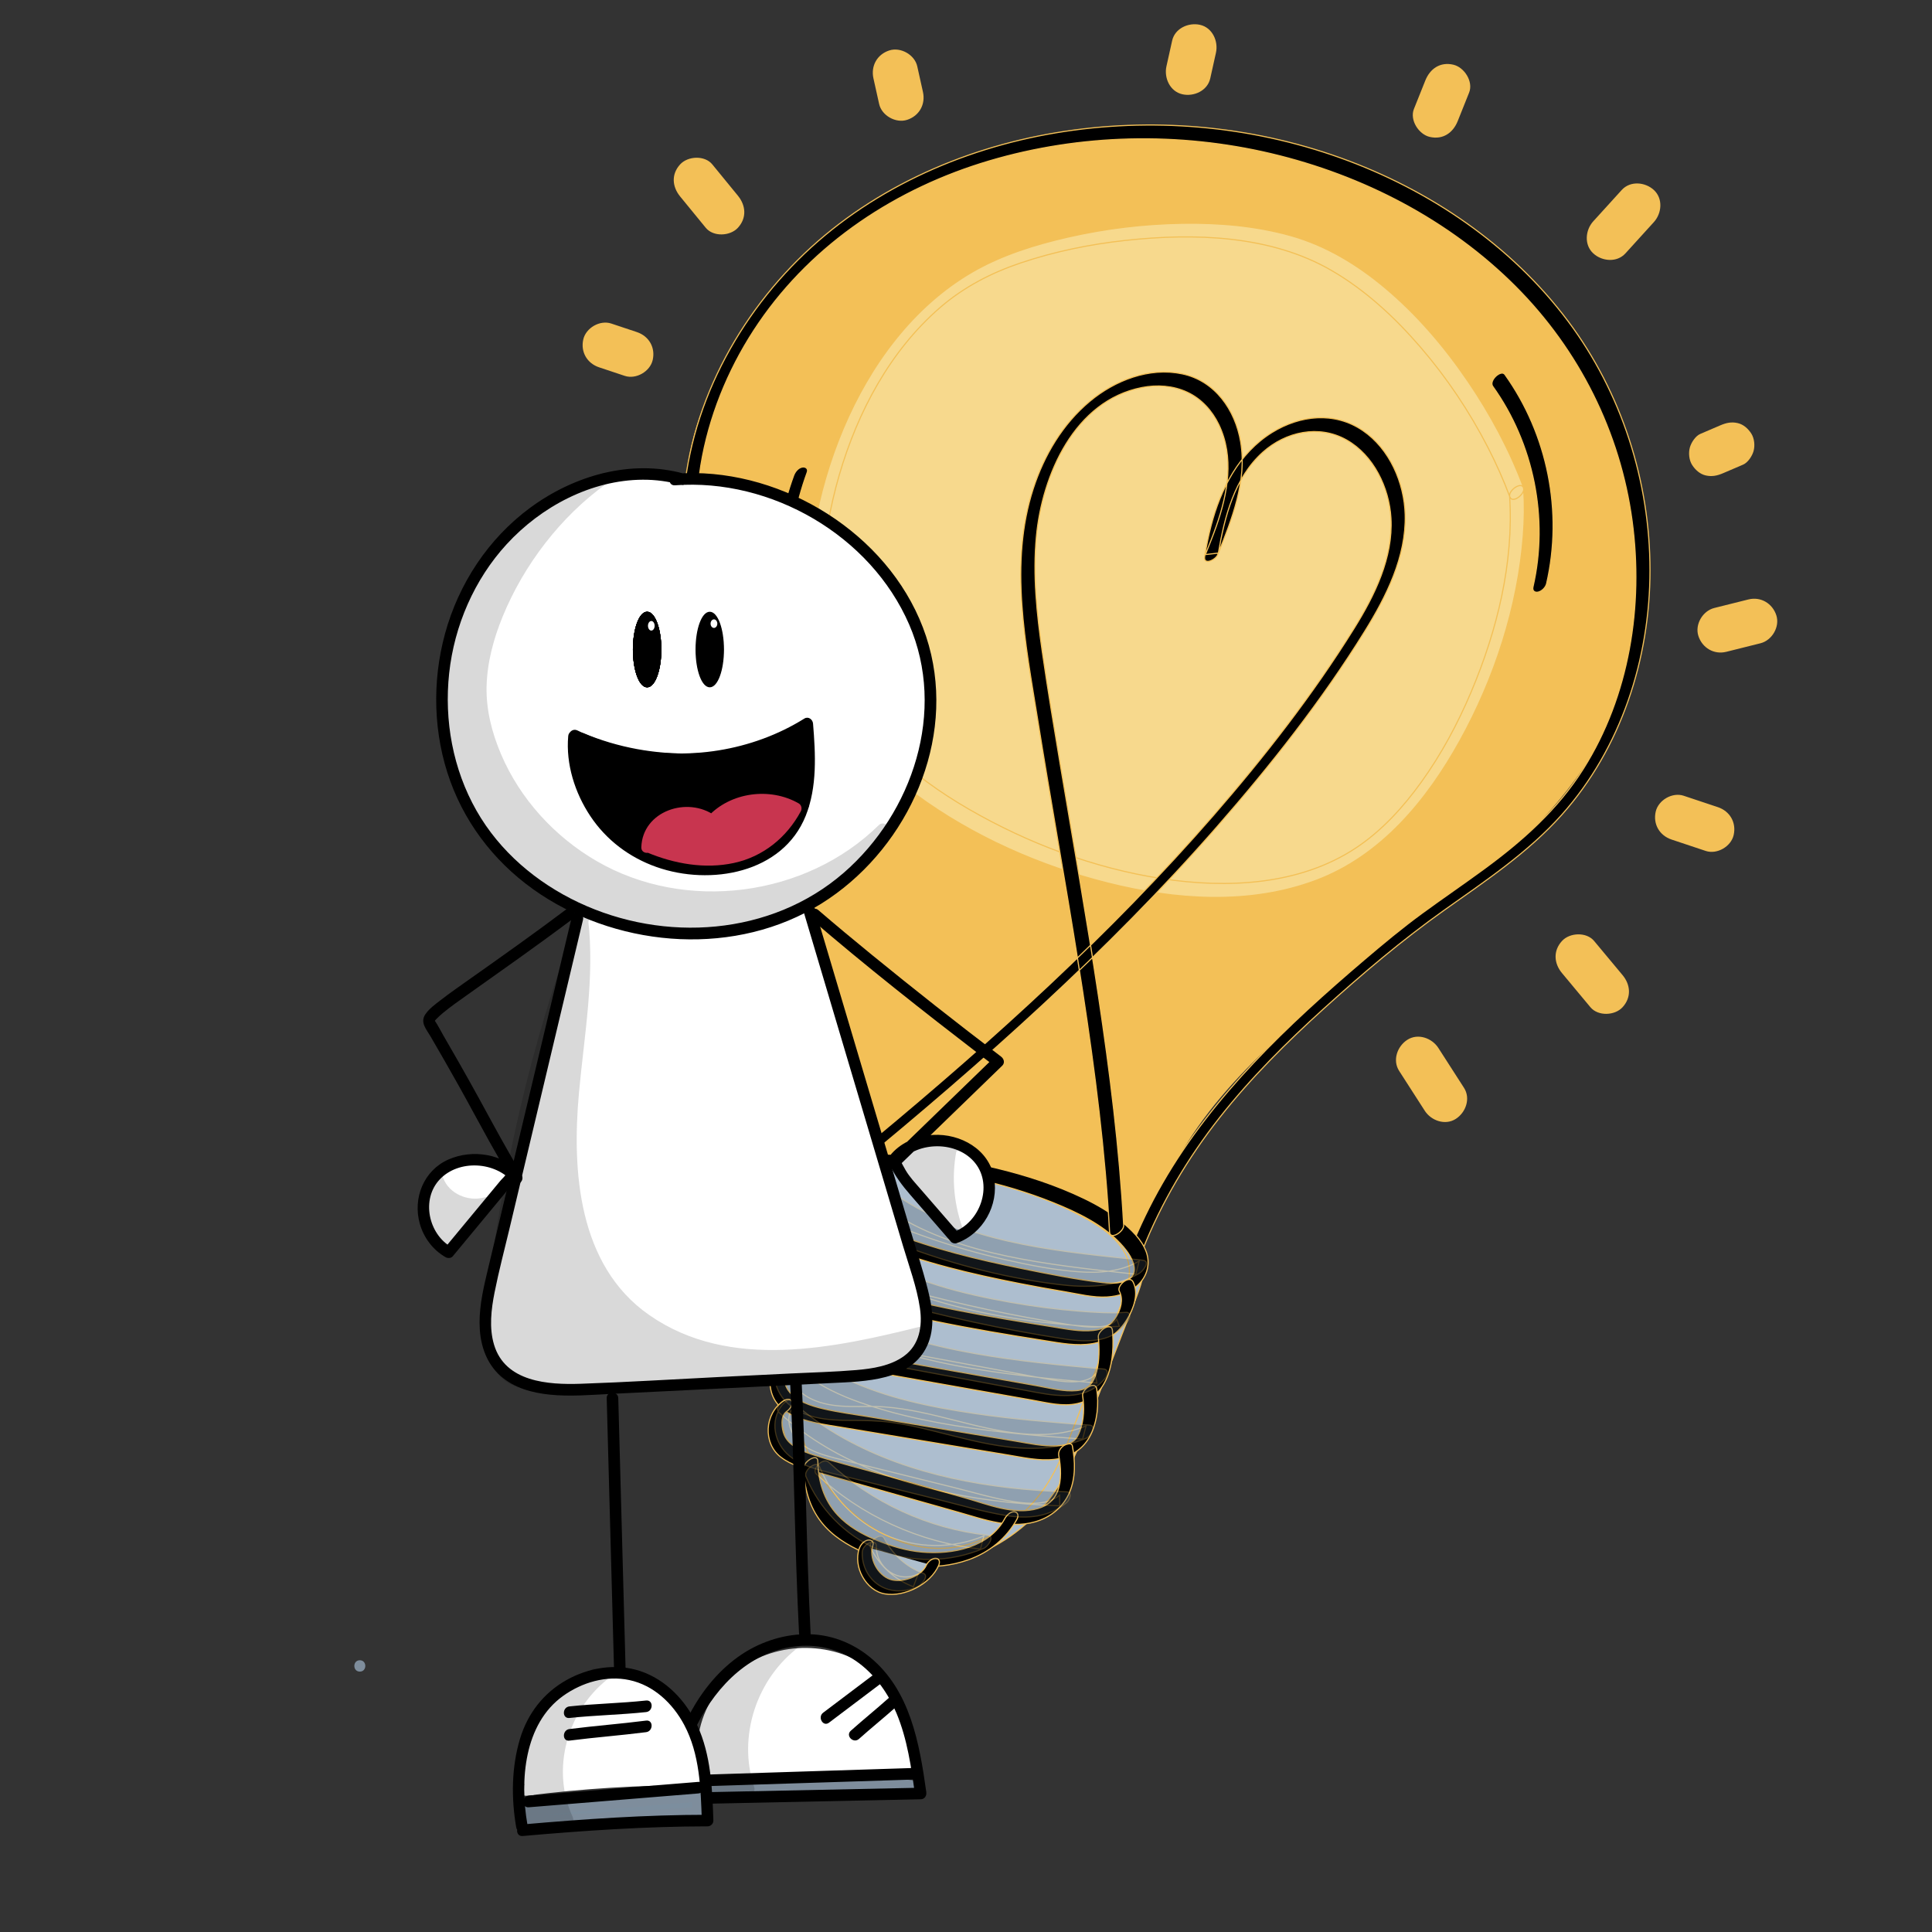 <?xml version="1.0" encoding="utf-8"?>
<!-- Generator: Adobe Adobe Illustrator 24.2.0, SVG Export Plug-In . SVG Version: 6.00 Build 0)  -->
<svg version="1.1" xmlns="http://www.w3.org/2000/svg" xmlns:xlink="http://www.w3.org/1999/xlink" x="0px" y="0px"
	 viewBox="0 0 1700.79 1700.79" style="enable-background:new 0 0 1700.79 1700.79;" xml:space="preserve">
<rect x="0" y="0" width="1700.79" height="1700.79" fill="#333333" stroke="none"/>
<style type="text/css">
	.st0{fill:#ADBECF;stroke:#F3C057;stroke-miterlimit:10;}
	.st1{fill:#F3C057;stroke:#F3C057;stroke-miterlimit:10;}
	.st2{fill:#F7D98D;stroke:#F3C057;stroke-miterlimit:10;}
	.st3{stroke:#F3C057;stroke-miterlimit:10;}
	.st4{fill:#AEBFCE;stroke:#F3C057;stroke-miterlimit:10;}
	.st5{opacity:0.271;}
	.st6{fill:#3D4C5B;stroke:#F3C057;stroke-miterlimit:10;}
	.st7{fill:#F3C057;}
	.st8{fill:#7E8D9C;}
	.st9{fill:#7C8E9E;}
	.st10{fill:#FFFFFF;}
	.st11{stroke:#000000;stroke-width:1.018;stroke-miterlimit:10;}
	.st12{fill:#C8354F;}
	.st13{fill:#FFFFFF;stroke:#000000;stroke-width:1.018;stroke-miterlimit:10;}
	.st14{fill:#FFFFFF;stroke:#000000;stroke-width:1.411;stroke-miterlimit:10;}
	.st15{fill:#FFFFFF;stroke:#000000;stroke-width:1.487;stroke-miterlimit:10;}
	.st16{opacity:0.149;}
</style>
<g id="Ebene_2">
	<g>
		<g id="Ebene_7_1_">
			<g>
				<path class="st0" d="M722.74,1062.62c-18.34,9.2-20.69,39.18-4,51.12c-46.77,66.38-35.71,166.95,24.36,221.59
					c19.05,17.33,42.71,30.38,68.29,33.44c47.24,5.64,93.67-24.58,117.92-65.52c9.26-15.63,15.85-32.67,22.4-49.62
					c13.95-36.11,27.9-72.23,41.87-108.34c3.89-10.05,7.83-20.51,7.03-31.26c-1.66-22.4-22.69-37.88-42.54-48.39
					c-48.55-25.72-102.55-41.1-157.37-44.83c-15.65-1.06-31.78-1.13-46.5,4.26c-14.73,5.39-27.94,17.22-31.09,32.58"/>
				<g>
					<path class="st0" d="M722.72,1057.2c-21.32,11.33-30.93,45.55-9.32,61.8c0.3-2.31,0.59-4.64,0.89-6.95
						c-33.32,47.76-39.35,111.28-18.8,165.43c22.14,58.33,81.19,109.61,146.89,95.72c30.32-6.41,57.17-24.9,77.06-48.24
						c24.63-28.9,35.95-66.68,49.41-101.5c7.45-19.28,14.9-38.56,22.35-57.84c3.67-9.49,7.51-18.94,10.94-28.52
						c3.03-8.47,5.46-17.57,4.62-26.64c-2.98-32.32-39-48.99-64.75-60.76c-36.02-16.48-74.52-27.41-113.77-32.57
						c-34.07-4.48-75.49-8.13-100.3,20.86c-5.24,6.12-9.06,13.27-10.85,21.15c-0.73,3.18,1.31,5.14,4.46,4.54
						c3.31-0.64,6.82-4.15,7.56-7.44c7.77-34.06,53.54-30.87,79.88-28.3c36.98,3.61,73.37,12.62,107.83,26.51
						c15.76,6.34,31.54,13.45,46.04,22.34c11.14,6.83,22.6,15.9,28.2,28.04c7.33,15.91,0.46,31.63-5.4,46.81
						c-6.86,17.75-13.72,35.5-20.58,53.26c-6.95,17.98-13.86,35.96-20.84,53.92c-6.34,16.31-12.88,32.95-22.45,47.68
						c-14.87,22.88-36.81,41.73-62.68,50.94c-59.42,21.17-118.85-20.51-144.85-72.79c-23.39-47.03-25.17-105.56-1.01-152.68
						c2.94-5.73,6.26-11.2,9.95-16.49c1.03-1.48,3-5.37,0.89-6.95c-6.99-5.26-10.49-13.27-10.37-21.95
						c0.09-6.92,2.53-15.03,9.04-18.49c2.89-1.53,6.39-4.73,6.18-8.34C728.77,1056.34,725.28,1055.84,722.72,1057.2L722.72,1057.2z"
						/>
				</g>
			</g>
			<g>
				<g>
					<path class="st0" d="M772.21,1375.6c5.63,1.56,14.82-10.13,8.64-11.84C775.23,1362.19,766.04,1373.89,772.21,1375.6
						L772.21,1375.6z"/>
				</g>
			</g>
			<g>
				<g>
					<path class="st0" d="M762.28,1376.32c1.75,11.52,10.4,21.04,22.42,21.99c12.52,0.99,24.37-7.6,29.77-18.44
						c0.75-1.52,1.54-5.54-1.1-6.05c-12.27-2.33-24.55-4.64-36.83-6.97c-3.48-0.65-6.78,1.42-8.78,4.23
						c-1.1,1.55-3.38,6.95,0.14,7.61c12.27,2.33,24.55,4.64,36.83,6.97c-0.37-2.01-0.74-4.02-1.1-6.05
						c-7.07,14.19-27.06,3.07-28.92-9.15C773.53,1362.79,761.43,1370.75,762.28,1376.32L762.28,1376.32z"/>
				</g>
			</g>
		</g>
		<g id="Ebene_5">
			<g>
				<path class="st1" d="M1005.54,1081.08c27.01-98.87,110.45-170.79,192.37-232.38c81.93-61.59,170.12-123.27,215.02-215.41
					c56.78-116.52,28.15-264.66-56.45-362.86s-217.2-148.07-346.82-147.29c-80.79,0.49-162.39,19.72-231.13,62.17
					s-139.37,117.22-160.84,195.1C587.94,488.36,639.06,594.33,676,700.01c36.94,105.68,76.26,217.44,53.88,327.13
					c93.67-15.21,192.96,7.64,270.56,62.28"/>
				<g>
					<path class="st1" d="M1011.55,1079.63c23.72-85.73,90.43-149.98,158.15-203.5c68.14-53.84,142.11-101.44,199.01-168.01
						c26.95-31.53,49.08-67.24,62.84-106.49c12.66-36.09,18.05-74.69,16.96-112.87c-2.22-76.92-30.23-152.99-78.08-213.21
						c-51.79-65.19-125.65-110.96-204.59-135.69c-80.84-25.33-168.39-29.79-251.39-12.76c-41.34,8.49-81.77,22.59-118.84,42.86
						c-36.58,20-69.97,45.83-99.18,75.55c-29.63,30.13-55.82,64.83-72.95,103.64c-16.41,37.19-22.71,77.84-20.44,118.32
						c4.68,83.75,40.82,161.92,68.11,239.99c29.01,82.99,59.56,168.72,59.07,257.78c-0.12,21.28-2.13,42.48-6.33,63.34
						c-0.66,3.26,1.18,5.06,4.46,4.54c72.02-11.52,147.06-0.34,213.05,30.53c18.76,8.77,36.74,19.14,53.7,31.02
						c5.18,3.63,15.44-7.2,10.7-10.51c-61.48-43.05-135.61-66.83-210.67-67.76c-21.33-0.26-42.63,1.38-63.68,4.76
						c1.49,1.51,2.97,3.02,4.46,4.54c17.25-85.79-2.17-172.73-28.32-254.6c-13.08-40.92-27.53-81.43-42.41-121.73
						c-14.42-39.07-29-78.25-38.9-118.76c-9.51-38.89-14.39-79.35-9.16-119.27c5.28-40.32,21.7-77.46,44.88-110.63
						c47.18-67.53,116.6-120.05,194.5-146.75c79.12-27.11,166.33-31.6,248.26-15.56c81.07,15.88,158.99,52.09,219.39,109.05
						c56.37,53.16,94.36,123.82,107.35,200.28c12.95,76.26-0.81,155.13-43.7,219.99c-47.2,71.37-118.63,121.86-186.1,172.44
						c-68.53,51.37-138.33,107.9-179.2,184.86c-9.7,18.26-17.43,37.56-22.95,57.5c-0.88,3.18,1.42,5.12,4.46,4.54
						C1007.43,1086.4,1010.65,1082.92,1011.55,1079.63L1011.55,1079.63z"/>
				</g>
			</g>
		</g>
		<g id="Ebene_6_1_">
			<g>
				<path class="st2" d="M1335.21,433.29c-29.19-78.72-95.8-170.85-171.66-208.07c-75.86-37.22-209.27-24.32-286.87,9.15
					C769.37,280.66,712.1,425,717.63,541.73c4.78,101.08,99.77,168.44,193.33,207c93.55,38.56,215.56,56.64,295.28-5.68
					c79.71-62.32,135.92-208.58,128.92-309.52"/>
				<g>
					<path class="st2" d="M1341.21,429.08c-12.34-33.07-29.24-64.4-49.07-93.56c-20.66-30.38-44.89-58.71-73.1-82.33
						c-24.44-20.46-51.91-37.08-82.73-45.74c-30.93-8.7-63.5-11.4-95.53-10.9c-33.81,0.53-67.71,4.64-100.68,12.18
						c-29.05,6.64-58.4,15.76-84.29,30.8c-52.49,30.49-89.92,82.15-113.28,137.3c-12.07,28.5-20.81,58.41-25.97,88.93
						c-4.95,29.33-7.63,60.16-4.26,89.83c6.86,60.34,46.56,109.02,94.11,143.95c49.85,36.62,108.8,62.73,168.67,77.79
						c59.68,15.02,124.94,19.67,183.52-2.33c57.28-21.51,97.62-70.61,126.51-122.77c30.58-55.19,51.08-118.02,55.92-181.07
						c1.04-13.49,1.23-27.05,0.32-40.55c-0.51-7.66-12.8,0.21-12.42,5.84c3.91,58.57-11.01,118.66-33.68,172.32
						c-11.84,28.02-26.28,55.07-44.08,79.78c-15.96,22.14-34.75,42.85-57.63,57.99c-49.81,32.95-113.47,35.7-170.84,26.92
						c-59.56-9.12-117.95-31.12-170.02-61.25c-49.38-28.59-97.15-68.65-118.2-123.24c-10.4-26.99-12.01-55.34-10.53-83.97
						c1.53-29.49,6.69-58.76,14.95-87.1c16.13-55.34,44.74-109.24,88.84-147.3c20.85-17.99,45.06-30.5,71.07-39.23
						c29.72-9.98,60.79-16.33,91.94-19.73c60.52-6.59,127.72-4.77,181.68,26.6c29.73,17.29,55.49,41.22,77.87,67.16
						c23.25,26.95,43.24,56.77,59.51,88.41c7.3,14.19,13.82,28.77,19.4,43.73C1331.53,443.73,1343.26,434.57,1341.21,429.08
						L1341.21,429.08z"/>
				</g>
			</g>
		</g>
		<g id="Ebene_3">
			<g>
				<g>
					<path class="st3" d="M1005.72,1100.67c16.76-42.23,40-81.31,68.06-116.98c27.45-34.9,59.05-66.31,91.93-96.06
						c33.82-30.59,68.55-60.02,105.76-86.43c36.12-25.64,73.74-50.65,103.42-83.95c52.26-58.63,77.64-137.38,77.64-215.26
						c0.01-78.35-25.04-156.28-72.01-219.09c-50.17-67.08-122.22-115.91-200.68-143.99c-79.76-28.54-166.49-35.98-250.01-22.05
						c-84.46,14.08-166.39,51.13-227.44,112c-61.88,61.7-102.87,147.24-101.5,235.6c0.69,44.74,12.41,88.43,26.87,130.49
						c14.53,42.27,31.33,83.68,45.1,126.23c25.39,78.43,42.12,158.58,48.44,240.83c1.75,22.86,2.85,45.76,3.5,68.67
						c0.21,7.6,12.58-0.2,12.42-5.84c-2.36-84.05-12.05-167.42-33.63-248.81c-10.67-40.24-23.6-79.9-37.99-118.96
						c-15.29-41.53-31.9-82.78-42.38-125.88c-10.35-42.57-13.24-86.37-4.82-129.54c8.2-42.09,25.54-82.19,49.74-117.54
						c48.18-70.36,121.55-118.43,202.74-142.46c80.26-23.76,166.97-25.59,248.35-6.3c80.3,19.03,156.46,58.28,214.98,116.94
						c55.68,55.82,92.02,128.08,102.58,206.32c10.06,74.56-2.39,153.84-42.88,218.09c-22.57,35.83-53.4,63.28-87.3,88.14
						c-18.06,13.24-36.57,25.84-54.65,39.06c-17.73,12.96-34.54,26.95-51.25,41.18c-67.34,57.37-132.7,119.02-177.3,196.33
						c-10.93,18.95-20.44,38.67-28.51,59.01C991.26,1109.56,1003.32,1106.74,1005.72,1100.67L1005.72,1100.67z"/>
				</g>
			</g>
			<g>
				<g>
					<path class="st3" d="M718.96,1053.69c1.51,8.81,8.76,15.85,15.56,21.02c11.27,8.59,24.33,14.8,37.36,20.21
						c40.18,16.67,83.26,26.64,125.82,35.02c13.1,2.58,26.23,4.96,39.39,7.15c12.15,2.03,25.08,5.41,37.45,4.68
						c10.16-0.6,20.27-3.79,27.69-11.03c7.78-7.59,10.59-18.56,6.81-28.8c-4.01-10.85-13.27-19.67-22.04-26.79
						c-9.94-8.07-21.11-14.61-32.64-20.16c-24.56-11.83-50.91-20.42-77.39-26.78c-29.66-7.13-60.09-11.22-90.59-12.04
						c-14.09-0.38-30.09-1.69-43.65,2.93c-12.1,4.12-23.12,14.75-23.25,28.2c-0.03,3.55,3.81,3.56,6.24,2.51
						c3.05-1.32,6.15-4.86,6.18-8.34c0.1-11.23,14.03-12.48,22.53-12.88c12.36-0.56,24.8-0.31,37.15,0.34
						c25.22,1.34,50.31,4.89,74.9,10.68c23.53,5.54,46.7,13,68.91,22.54c20.69,8.9,42.31,20.55,56.26,38.8
						c4.42,5.77,10.74,17.31,3.94,23.7c-5.91,5.55-17.02,5.36-24.44,4.49c-24.05-2.83-48.09-7.63-71.8-12.46
						c-38.74-7.88-77.73-17.23-114.56-31.88c-13.16-5.24-26.55-11.12-38.07-19.49c-7.01-5.09-14.31-11.35-15.81-20.09
						c-0.6-3.51-5.97-1.4-7.61-0.28C720.48,1046.94,718.37,1050.19,718.96,1053.69L718.96,1053.69z"/>
				</g>
			</g>
			<g>
				<g>
					<path class="st3" d="M725.99,1052.9c-24.42,5.94-35.89,35.04-24.89,56.78c13.77,27.2,46.4,34.86,73.4,42.03
						c31.89,8.46,64.27,14.87,96.76,20.52c16.53,2.87,33.09,5.54,49.66,8.17c13.49,2.14,27.17,4.76,40.81,2.45
						c13.26-2.25,23.52-10.06,30.48-21.41c5.7-9.27,10.62-22.61,5.19-33.1c-3.15-6.07-14.63,3.33-11.99,8.43
						c3.72,7.17,1.18,15.77-2.77,22.34c-4.72,7.84-11.14,11.13-20.21,12.1c-11.79,1.27-23.86-1.3-35.45-3.13
						c-13.98-2.22-27.93-4.46-41.89-6.84c-28.08-4.78-56.1-10.11-83.8-16.79c-13.27-3.2-26.5-6.66-39.56-10.63
						c-12.3-3.74-24.91-8.25-35.03-16.4c-9.21-7.42-17.1-18.19-17.68-30.39c-0.45-9.48,3.98-19.78,13.84-22.18
						c3.36-0.82,6.8-4,7.56-7.44C731.15,1054.33,729.22,1052.11,725.99,1052.9L725.99,1052.9z"/>
				</g>
			</g>
			<g>
				<g>
					<path class="st3" d="M702.46,1112.81c-6.9,9.21-11.76,20.28-14.7,31.37c-2.8,10.58-3.33,21.06,2.32,30.8
						c15.07,25.98,50.04,27.72,76.42,32.39c31.86,5.65,63.72,11.3,95.58,16.95c15.61,2.76,31.21,5.53,46.82,8.3
						c12.87,2.28,26.59,5.93,39.65,2.95c28.67-6.53,33.01-39.95,30.75-64.43c-0.71-7.68-12.94,0.22-12.42,5.84
						c0.94,10.15,1.03,20.67-1.52,30.61c-2.43,9.47-7.03,15.57-17.24,16.58c-11.61,1.15-23.77-2.2-35.11-4.21
						c-14.3-2.54-28.61-5.07-42.91-7.61c-27.95-4.95-55.92-9.91-83.87-14.86c-14.1-2.5-28.3-4.73-42.33-7.59
						c-12.33-2.52-25.05-6.19-34.58-14.82c-8.33-7.54-12.76-17.26-10.74-28.46c1.93-10.69,6.26-21.68,12.8-30.4
						c1.58-2.1,2.97-6.19-0.14-7.61C708.13,1107.16,704.1,1110.62,702.46,1112.81L702.46,1112.81z"/>
				</g>
			</g>
			<g>
				<g>
					<path class="st3" d="M695.92,1168.58c-15.38,12.26-21.17,36.14-17.35,54.89c5.27,25.82,39.67,29.3,60.78,32.81
						c33.1,5.5,66.21,11,99.31,16.5c16.39,2.72,32.78,5.45,49.17,8.17c13.31,2.21,26.96,5.34,40.51,3.75
						c14.02-1.65,25.75-9.03,31.94-21.9c5.86-12.2,7.16-26.76,5.21-40.02c-1.12-7.69-13.24,0.26-12.42,5.84
						c1.5,10.26,1.25,21.38-2.44,31.19c-1.24,3.3-2.97,7.01-5.99,9.05c-4.15,2.79-9.81,3.68-14.7,3.92
						c-12.08,0.59-24.22-2.17-36.07-4.14c-14.1-2.34-28.18-4.68-42.28-7.03c-28.52-4.74-57.03-9.48-85.55-14.22
						c-13.7-2.28-27.62-4.03-41.15-7.18c-10.72-2.5-23.94-6.56-30.75-15.94c-4.89-6.73-4.82-16.83-3.77-24.69
						c0.94-7.04,3.57-17.9,8.76-22.03c2.29-1.83,5.7-5.41,4.38-8.71C702.28,1165.72,697.89,1167.01,695.92,1168.58L695.92,1168.58z"
						/>
				</g>
			</g>
			<g>
				<g>
					<path class="st3" d="M689.28,1233.53c-16.21,11.23-17.79,36.79-2.12,49.07c9.58,7.5,21.66,10.47,33.14,13.73
						c13.63,3.85,27.26,7.72,40.88,11.57c27.26,7.72,54.52,15.43,81.78,23.14c23.39,6.61,48.81,16.37,72.82,7.14
						c11.32-4.35,21.02-13.06,25.74-24.32c5.48-13.06,5.09-27.25,2.52-40.94c-0.66-3.49-5.95-1.42-7.61-0.28
						c-2.82,1.93-5.03,5.23-4.38,8.71c1.92,10.24,2.63,21.82-1.15,31.75c-2.97,7.77-9.18,12.51-17.03,14.83
						c-20.96,6.19-44.14-3.59-64.17-9.26c-22.51-6.37-45.01-12.74-67.51-19.1c-22.25-6.3-44.86-11.85-66.84-19.06
						c-9.25-3.03-20.94-7.66-24.96-17.34c-2.29-5.51-3.66-16.62,2.13-20.63c2.39-1.65,5.66-5.54,4.38-8.71
						C695.59,1230.55,691.33,1232.11,689.28,1233.53L689.28,1233.53z"/>
				</g>
			</g>
			<g>
				<g>
					<path class="st3" d="M707.56,1292.21c0.3,17.35,4.76,34.27,15.69,48.02c9.52,11.97,22.99,20.25,36.87,26.25
						c29.07,12.56,62.19,17.44,92.61,6.57c18.21-6.51,33.4-18.83,42.64-35.9c1.4-2.57,0.93-5.96-2.4-6.28
						c-3.53-0.34-6.96,3.28-8.45,6.04c-13.85,25.58-46.14,31.73-72.81,29.42c-13.91-1.2-27.28-5.24-40.16-10.52
						c-12.65-5.18-24.74-11.99-34.14-22.07c-12.12-13-17.14-29.86-17.44-47.38C719.86,1278.79,707.47,1286.58,707.56,1292.21
						L707.56,1292.21z"/>
				</g>
			</g>
			<g>
				<path class="st4" d="M762.43,1361.78c-4.57,11.75,4.53,32.79,20.19,35.31c12.45,2,33.29-6.47,38.27-19.09"/>
				<g>
					<path class="st3" d="M756.42,1363.23c-5.53,15.85,5.71,37.06,22.53,39.91c17.48,2.97,40.27-8.7,47.37-25.02
						c1.14-2.63,1.1-5.94-2.4-6.28c-3.32-0.32-7.23,3.23-8.45,6.04c-4.42,10.18-21.56,15.79-31.69,12.5
						c-11.1-3.61-19.23-18.9-15.34-30.04c1.11-3.18-1.58-5.09-4.46-4.54C760.36,1356.49,757.57,1359.94,756.42,1363.23
						L756.42,1363.23z"/>
				</g>
			</g>
		</g>
		<g id="Ebene_8_1_">
			<g class="st5">
				<path class="st6" d="M751.19,1024.84c-13-0.92-20.59,16.81-15.2,28.68c5.39,11.87,18.07,18.38,30.01,23.62
					c50.98,22.4,104.94,37.99,160.02,46.23c26,3.89,54.3,5.71,76.84-7.81c-88.6-9.44-193.73-19.98-250.46-86.66"/>
				<g>
					<path class="st6" d="M754.22,1018.69c-17.74-0.54-29.73,20.55-25.17,36.43c2.7,9.46,10.92,16.23,18.99,21.1
						c10.38,6.28,22.12,10.62,33.35,15.1c48.19,19.23,99.29,33.2,150.86,39.48c23.85,2.9,49.31,2.65,70.63-9.81
						c2.86-1.67,10.66-10.77,3.01-11.59c-68.86-7.34-143.14-13.4-204.16-49.25c-16.54-9.71-31.47-21.95-43.97-36.5
						c-3.92-4.56-14.78,5.77-10.7,10.51c47.19,54.94,123.42,71.14,191.89,80.49c20.25,2.76,40.58,4.91,60.9,7.07
						c1-3.86,2.01-7.72,3.01-11.59c-16.31,9.53-35.12,10.79-53.59,9.43c-21.75-1.6-43.46-5.9-64.71-10.72
						c-22.42-5.08-44.56-11.39-66.29-18.88c-11.01-3.8-21.93-7.9-32.72-12.31c-9.51-3.88-19.32-7.65-28.19-12.9
						c-7.6-4.5-16.13-11.77-16.83-21.22c-0.4-5.44,1.12-12.74,7.66-12.54C753.75,1031.18,761.83,1018.92,754.22,1018.69
						L754.22,1018.69z"/>
				</g>
			</g>
			<g class="st5">
				<path class="st6" d="M719.83,1069.28c-12.91,7.94-12.39,28.29-2.81,40.02s24.84,16.95,39.34,21.36
					c61.3,18.65,123.95,32.84,187.29,42.45c16.28,2.47,36.75,2.72,44.78-11.65c-45.31,3.14-241.26-16.83-267.19-95.74"/>
				<g>
					<path class="st6" d="M718.21,1064.78c-16.65,11-18.72,34.62-6.55,49.78c7.01,8.72,17.61,14.1,27.91,17.91
						c12.13,4.5,24.74,7.84,37.19,11.36c52.54,14.87,106,26.49,159.95,34.84c21.09,3.27,44.85,3.55,57.15-17.09
						c1.29-2.17,1.07-6.51-2.4-6.28c-13.59,0.91-27.36,0.03-40.91-1.03c-20.38-1.59-40.69-4.23-60.82-7.78
						c-42.64-7.53-87.73-18.67-124.69-42.1c-16.23-10.28-31.51-24.24-37.78-42.88c-2.09-6.22-13.87,2.87-11.99,8.43
						c12.56,37.34,55.35,56.84,89.62,68.93c42.14,14.88,87.01,22.91,131.43,27.03c16.23,1.5,32.81,2.82,49.11,1.73
						c-0.8-2.09-1.6-4.19-2.4-6.28c-3.15,5.28-11.1,6.42-16.64,6.77c-8.6,0.55-17.1-0.74-25.58-2.06
						c-23.71-3.7-47.32-8.08-70.8-13.08c-22.94-4.89-45.74-10.39-68.38-16.49c-11.48-3.09-22.92-6.34-34.32-9.74
						c-9.78-2.92-19.73-5.71-28.89-10.3c-9.02-4.52-17.45-11.29-20.73-21.14c-2.27-6.78-3.03-17.07,3.75-21.54
						c2.41-1.59,5.64-5.58,4.38-8.71C724.5,1061.77,720.28,1063.41,718.21,1064.78L718.21,1064.78z"/>
				</g>
			</g>
			<g class="st5">
				<path class="st6" d="M706.97,1126.45c-15.66,6.31-16.04,30.41-4.62,42.83c11.42,12.43,29.24,16.15,45.83,19.24
					c57.23,10.64,114.46,21.26,171.69,31.9c17.16,3.18,38.27,4.96,48.72-9.03c-74.28-6.69-242.65-20.16-256.93-91.61"/>
				<g>
					<path class="st6" d="M706.94,1121.02c-17.16,7.56-23.15,29.01-15.3,45.42c9.88,20.68,35.98,24.98,56.13,28.72
						c54.95,10.21,109.91,20.42,164.86,30.63c21.39,3.97,45.38,6.38,60.43-12.71c1.99-2.52,2.96-7.46-1.43-7.86
						c-38.09-3.43-76.18-7.03-113.86-13.74c-20.67-3.68-41.24-8.3-61.25-14.7c-17.31-5.54-34.83-12.37-49.91-22.7
						c-13.69-9.37-25.46-21.85-28.93-38.53c-1.27-6.1-13.2,2.68-11.99,8.43c7,33.55,43.73,51.11,72.87,61.49
						c40.52,14.44,83.8,21.03,126.36,26.05c20.19,2.37,40.43,4.2,60.67,6.02c-0.48-2.62-0.96-5.24-1.43-7.86
						c-4.23,5.36-11.92,6.53-18.33,6.75c-8.93,0.31-17.74-1.24-26.48-2.86c-23.41-4.35-46.83-8.7-70.24-13.05
						c-23.74-4.41-47.48-8.82-71.22-13.23c-11.15-2.08-22.35-3.97-33.46-6.29c-9.54-1.99-19.34-4.55-27.75-9.65
						c-8.01-4.85-14.11-12.14-15.67-21.54c-1.05-6.29-0.61-15.06,6-17.97c2.94-1.29,6.37-4.9,6.18-8.34
						C712.98,1119.99,709.53,1119.89,706.94,1121.02L706.94,1121.02z"/>
				</g>
			</g>
			<g class="st5">
				<path class="st6" d="M696,1187.23c-10.49,8.82-10.33,26.18-2.28,37.27c8.05,11.08,21.86,16.64,35.43,18.57
					c13.56,1.92,27.36,0.78,41.05,1.34c31.55,1.28,61.92,11.54,92.73,18.38c30.81,6.85,64.03,10.1,93.15-2.06
					c-59.2-4.58-216.21-13.81-259.85-74.74"/>
				<g>
					<path class="st6" d="M692.84,1184.02c-14.11,12.67-14.58,34.88-1.98,48.78c14.65,16.16,38.22,17.64,58.54,17.62
						c11.95-0.02,23.76,0.16,35.62,1.78c12.39,1.68,24.58,4.47,36.71,7.47c21.76,5.37,43.4,11.47,65.71,14.09
						c23.25,2.73,46.81,1.31,68.66-7.59c3.35-1.36,10.3-11.02,3.01-11.59c-33.71-2.61-67.41-5.25-100.88-10.2
						c-38.67-5.73-78.41-13.68-113.87-30.71c-16.32-7.84-32-18.09-42.78-32.92c-3.43-4.72-14.42,5.39-10.7,10.51
						c20.68,28.47,58.3,41.94,90.83,51.02c38.93,10.86,79.3,16.42,119.45,20.33c17.28,1.68,34.59,2.94,51.89,4.29
						c1-3.86,2.01-7.72,3.01-11.59c-36.8,15.01-77.83,4.61-114.63-4.72c-20.57-5.21-41.31-10.44-62.54-12.02
						c-20.16-1.49-41.53,2.17-60.83-5.38c-9.03-3.53-17.82-9.7-21.69-18.91c-3.18-7.58-3.81-17.93,2.79-23.84
						c1.93-1.74,4.52-6.09,2.19-8.47C698.9,1179.48,694.72,1182.34,692.84,1184.02L692.84,1184.02z"/>
				</g>
			</g>
			<g class="st5">
				<path class="st6" d="M693.08,1238.54c-8.79,10.07-4.75,26.75,4.98,35.91c9.74,9.16,23.32,12.7,36.3,15.91
					c45.66,11.32,91.31,22.62,136.96,33.94c21.85,5.42,47.65,9.97,64.61-4.82c-85.98-2.82-181.23-22.96-245.03-81.45"/>
				<g>
					<path class="st6" d="M688.62,1236.83c-11.3,13.92-6.86,34.27,6.61,45.04c7.77,6.21,17.18,9.68,26.67,12.3
						c11,3.03,22.15,5.57,33.23,8.32c22.83,5.66,45.66,11.32,68.47,16.97c20.53,5.08,41.08,11.24,61.98,14.66
						c19.22,3.14,38.15,1.46,53.52-11.44c2.44-2.05,5.35-9.18-0.13-9.37c-67.39-2.29-136.91-14.16-196.43-47.36
						c-16.64-9.29-32.19-20.36-46.28-33.19c-4.6-4.18-15.19,6.42-10.7,10.51c51.54,46.89,120.57,68.6,188.47,77.6
						c19.54,2.59,39.2,4.09,58.89,4.76c-0.05-3.13-0.08-6.25-0.13-9.37c-10.61,8.92-26.99,7.71-39.74,5.77
						c-18.23-2.79-36.18-8.3-54.04-12.73c-20.26-5.02-40.51-10.04-60.76-15.06c-10.29-2.55-20.58-5.1-30.87-7.65
						c-8.86-2.2-17.89-4.12-26.48-7.28c-8.92-3.3-17.96-8.26-22.78-16.81c-3.75-6.64-5.73-15.88-0.56-22.25
						c1.67-2.05,2.91-6.22-0.14-7.61C694.23,1231.16,690.36,1234.69,688.62,1236.83L688.62,1236.83z"/>
				</g>
			</g>
			<g class="st5">
				<path class="st6" d="M715.5,1295.51c11.3,28.07,34.27,51.24,62.25,62.76c27.98,11.52,60.6,11.25,88.39-0.73
					c-52.77-5.65-103.51-28.92-142.2-65.24"/>
				<g>
					<path class="st6" d="M709.5,1299.73c11.65,28.37,34.23,51.74,62.48,63.86c29.91,12.82,64.37,11.96,94.17-0.62
						c3.42-1.45,10.26-10.78,3-11.58c-52.08-5.77-101.56-28.64-139.88-64.34c-4.54-4.23-15.15,6.36-10.7,10.51
						c39.67,36.95,90.67,60.18,144.53,66.14c1-3.86,2.01-7.72,3.01-11.59c-27.56,11.63-59.61,11.17-86.92-1
						c-26.05-11.61-46.88-33.49-57.69-59.81C718.95,1285.11,707.29,1294.34,709.5,1299.73L709.5,1299.73z"/>
				</g>
			</g>
			<g class="st5">
				<path class="st6" d="M765.25,1363.68c-0.57,10.32,4.81,20.76,13.55,26.29c8.73,5.53,20.48,5.9,29.56,0.96
					c-15.53-5.69-28.69-17.59-35.91-32.48"/>
				<g>
					<path class="st6" d="M759.04,1366.6c-0.34,11.52,5.13,22.73,14.92,28.96c10.37,6.59,23.66,6.28,34.42,0.79
						c2.67-1.37,9.99-9.17,4.3-11.34c-14.86-5.66-27.1-16.53-34.24-30.77c-3.06-6.1-14.58,3.28-11.99,8.43
						c7.9,15.75,21.1,27.9,37.59,34.18c1.43-3.78,2.87-7.56,4.3-11.34c-17.66,9.01-37.43-5.77-36.88-24.74
						c0.11-3.56-3.85-3.54-6.24-2.51C762.12,1359.61,759.14,1363.1,759.04,1366.6L759.04,1366.6z"/>
				</g>
			</g>
		</g>
		<g id="Ebene_4">
			<g>
				<g>
					<path class="st3" d="M753.31,1027.37c56.12-46.15,111.37-93.38,164.63-142.79c53.42-49.56,104.9-101.31,152.91-156.18
						c47.43-54.2,92.62-111.35,130.6-172.65c19.02-30.71,36.61-65.64,35.58-102.75c-0.77-28.02-13.67-57.92-37.33-74.02
						c-24.83-16.9-55.23-13.6-79.96,1.75c-29.15,18.11-45.29,49.87-53.64,82.18c-2.29,8.85-4.05,17.82-5.58,26.82
						c-1.44,8.43,9.62,3.19,11.44-1.33c12.59-31.35,25.98-64.92,20.25-99.32c-4.67-28.05-22.43-53.91-51.54-60
						c-28.99-6.07-59.17,5.7-81.3,24.18c-23.96,20-40.24,47.49-49.8,76.97c-21.38,65.92-6.72,136.84,3.95,203.34
						c11.36,70.86,24.13,141.48,35.39,212.36c11.21,70.54,21.12,141.39,26.24,212.67c0.62,8.63,1.16,17.26,1.64,25.89
						c0.42,7.64,12.73-0.2,12.42-5.84c-3.69-67.76-12.17-135.17-22.26-202.25c-10.18-67.65-22.12-135.03-33.42-202.49
						c-5.54-33.1-11.04-66.23-15.86-99.44c-4.91-33.74-8.49-67.99-5.31-102.06c5.08-54.29,33.54-119.66,92.9-131.24
						c13.39-2.62,27.53-1.66,39.98,4.15c12.31,5.74,21.82,16.22,27.66,28.37c13.84,28.75,7.93,60.73-2.2,89.62
						c-2.94,8.39-6.27,16.64-9.57,24.9c3.81-0.45,7.62-0.88,11.44-1.33c5.42-31.84,14.14-66.37,39.12-88.75
						c20.18-18.08,49.36-24.53,73.66-10.84c23.87,13.44,37.58,42.12,39.14,68.72c2.06,34.95-14.5,68.33-32.47,97.2
						c-36.25,58.27-78.91,112.98-123.9,164.72c-45.22,52.02-93.6,101.25-143.82,148.45c-50.06,47.05-101.96,92.12-154.81,136
						c-6.46,5.37-12.95,10.72-19.43,16.05c-2.27,1.87-5.72,5.39-4.38,8.71C746.94,1030.2,751.36,1028.98,753.31,1027.37
						L753.31,1027.37z"/>
				</g>
			</g>
			<g>
				<g>
					<path class="st3" d="M1314.1,340.17c36.08,50.44,49.31,116.14,35.39,176.58c-0.74,3.18,1.31,5.14,4.46,4.54
						c3.32-0.64,6.81-4.15,7.56-7.44c14.58-63.32,1.08-131.34-36.71-184.2C1321.42,324.92,1310.41,335.02,1314.1,340.17
						L1314.1,340.17z"/>
				</g>
			</g>
			<g>
				<g>
					<path class="st3" d="M698.66,418.59c-19.32,52.9-21.5,111.57-6.79,165.89c4.2,15.52,9.84,30.6,16.77,45.11
						c2.93,6.14,14.49-3.21,11.99-8.43c-23.71-49.58-31.63-106.41-22.06-160.57c2.7-15.3,6.78-30.31,12.1-44.9
						c1.16-3.18-1.62-5.09-4.46-4.54C702.56,411.85,699.86,415.31,698.66,418.59L698.66,418.59z"/>
				</g>
			</g>
		</g>
	</g>
	<g>
		<g>
			<path class="st7" d="M1231.7,942.74c7.51,11.69,15.03,23.37,22.54,35.06c5.65,8.79,18.02,13.2,27.36,7.18
				c8.79-5.67,13.23-17.95,7.18-27.36c-7.51-11.69-15.03-23.37-22.54-35.06c-5.65-8.79-18.02-13.2-27.36-7.18
				C1230.09,921.05,1225.65,933.33,1231.7,942.74L1231.7,942.74z"/>
		</g>
	</g>
	<g>
		<g>
			<path class="st7" d="M1375.06,856.64c8.35,10.02,16.69,20.03,25.04,30.05c6.72,8.07,21.43,7.47,28.28,0
				c7.88-8.58,7.17-19.68,0-28.28c-8.35-10.02-16.69-20.03-25.04-30.05c-6.72-8.07-21.43-7.47-28.28,0
				C1367.19,836.93,1367.89,848.03,1375.06,856.64L1375.06,856.64z"/>
		</g>
	</g>
	<g>
		<g>
			<path class="st7" d="M1471.54,739.08c10.02,3.34,20.03,6.68,30.05,10.02c9.93,3.31,22.29-3.82,24.6-13.97
				c2.51-11.04-3.33-21.06-13.97-24.6c-10.02-3.34-20.03-6.68-30.05-10.02c-9.93-3.31-22.29,3.82-24.6,13.97
				C1455.05,725.51,1460.9,735.53,1471.54,739.08L1471.54,739.08z"/>
		</g>
	</g>
	<g>
		<g>
			<path class="st7" d="M1519.73,573.8c10.02-2.5,20.03-5.01,30.05-7.51c10.15-2.54,17.24-14.49,13.97-24.6
				c-3.4-10.51-13.72-16.69-24.6-13.97c-10.02,2.5-20.03,5.01-30.05,7.51c-10.15,2.54-17.24,14.49-13.97,24.6
				C1498.53,570.34,1508.85,576.52,1519.73,573.8L1519.73,573.8z"/>
		</g>
	</g>
	<g>
		<g>
			<path class="st7" d="M1517,416.52c5.84-2.5,11.69-5.01,17.53-7.51c4.28-1.83,8.02-7.69,9.19-11.95
				c1.32-4.79,0.72-11.16-2.02-15.41c-2.75-4.27-6.85-8.03-11.95-9.19c-5.6-1.28-10.19-0.22-15.41,2.02
				c-5.84,2.5-11.69,5.01-17.53,7.51c-4.28,1.83-8.02,7.69-9.19,11.95c-1.32,4.79-0.72,11.16,2.02,15.41
				c2.75,4.27,6.85,8.03,11.95,9.19C1507.19,419.81,1511.77,418.76,1517,416.52L1517,416.52z"/>
		</g>
	</g>
	<g>
		<g>
			<path class="st7" d="M1430.89,223.08c8.35-9.18,16.69-18.36,25.04-27.55c7.04-7.74,8.22-20.74,0-28.28
				c-7.67-7.04-20.77-8.27-28.28,0c-8.35,9.18-16.69,18.36-25.04,27.55c-7.04,7.74-8.22,20.74,0,28.28
				C1410.28,230.12,1423.38,231.34,1430.89,223.08L1430.89,223.08z"/>
		</g>
	</g>
	<g>
		<g>
			<path class="st7" d="M1283.28,106.57c3.34-8.35,6.68-16.69,10.02-25.04c3.9-9.74-4.25-22.39-13.97-24.6
				c-11.56-2.63-20.43,3.54-24.6,13.97c-3.34,8.35-6.68,16.69-10.02,25.04c-3.9,9.74,4.25,22.39,13.97,24.6
				C1270.23,123.17,1279.11,117,1283.28,106.57L1283.28,106.57z"/>
		</g>
	</g>
	<g>
		<g>
			<path class="st7" d="M1065.42,69.01c1.67-7.51,3.34-15.03,5.01-22.54c2.26-10.19-3.08-22.12-13.97-24.6
				c-10.13-2.31-22.18,3.05-24.6,13.97c-1.67,7.51-3.34,15.03-5.01,22.54c-2.26,10.19,3.08,22.12,13.97,24.6
				C1050.94,85.28,1062.99,79.93,1065.42,69.01L1065.42,69.01z"/>
		</g>
	</g>
	<g>
		<g>
			<path class="st7" d="M812.49,80.91c-1.67-7.51-3.34-15.03-5.01-22.54c-2.27-10.22-14.68-17.18-24.6-13.97
				c-10.74,3.47-16.4,13.65-13.97,24.6c1.67,7.51,3.34,15.03,5.01,22.54c2.27,10.22,14.68,17.18,24.6,13.97
				C809.26,102.04,814.93,91.87,812.49,80.91L812.49,80.91z"/>
		</g>
	</g>
	<g>
		<g>
			<path class="st7" d="M649.58,172.25c-7.51-9.18-15.03-18.36-22.54-27.55c-6.65-8.13-21.47-7.42-28.28,0
				c-7.93,8.64-7.1,19.61,0,28.28c7.51,9.18,15.03,18.36,22.54,27.55c6.65,8.13,21.47,7.42,28.28,0
				C657.51,191.9,656.68,180.93,649.58,172.25L649.58,172.25z"/>
		</g>
	</g>
	<g>
		<g>
			<path class="st7" d="M560.62,292.32c-7.51-2.5-15.03-5.01-22.54-7.51c-9.93-3.31-22.29,3.82-24.6,13.97
				c-2.51,11.04,3.33,21.06,13.97,24.6c7.51,2.5,15.03,5.01,22.54,7.51c9.93,3.31,22.29-3.82,24.6-13.97
				C577.11,305.89,571.26,295.87,560.62,292.32L560.62,292.32z"/>
		</g>
	</g>
</g>
<g id="Ebene_15">
</g>
<g id="Ebene_16">
	<g>
		<g>
			<path class="st8" d="M316.76,1471.56c6.43,0,6.45-10,0-10C310.33,1461.56,310.32,1471.56,316.76,1471.56L316.76,1471.56z"/>
		</g>
	</g>
</g>
<g id="Ebene_8">
</g>
<g id="Ebene_9">
</g>
<g id="Ebene_6">
</g>
<g id="Ebene_7">
</g>
<g id="Ebene_10">
	<g>
		<g>
			<path class="st9" d="M465.07,1602.91c49.67-1.05,99.31-3.43,148.84-7.13c0.25-4.93,0.5-9.87,0.75-14.8
				c-49.94,4.22-99.87,8.43-149.81,12.65"/>
			<g>
				<path class="st8" d="M465.07,1608c49.67-1.06,99.3-3.44,148.84-7.13c2.85-0.21,4.94-2.17,5.09-5.09
					c0.25-4.93,0.5-9.87,0.75-14.8c0.13-2.59-2.44-5.31-5.09-5.09c-49.94,4.22-99.87,8.43-149.81,12.65
					c-6.48,0.55-6.54,10.73,0,10.18c49.94-4.22,99.87-8.43,149.81-12.65c-1.7-1.7-3.39-3.39-5.09-5.09
					c-0.25,4.93-0.5,9.87-0.75,14.8c1.7-1.7,3.39-3.39,5.09-5.09c-49.54,3.69-99.17,6.07-148.84,7.13
					C458.53,1597.95,458.51,1608.14,465.07,1608L465.07,1608z"/>
			</g>
		</g>
		<g>
			<path class="st9" d="M628.01,1570.25c58.71-4.63,117.89-3.93,176.47,2.09c-59.96,4.82-120.29,5.42-180.34,1.78"/>
			<g>
				<path class="st8" d="M628.01,1575.34c58.76-4.58,117.83-3.88,176.47,2.09c0-3.39,0-6.79,0-10.18
					c-59.99,4.78-120.26,5.38-180.34,1.78c-6.55-0.39-6.52,9.79,0,10.18c60.08,3.59,120.35,3,180.34-1.78
					c6.59-0.53,6.5-9.52,0-10.18c-58.63-5.97-117.71-6.67-176.47-2.09C621.52,1565.66,621.46,1575.85,628.01,1575.34L628.01,1575.34
					z"/>
			</g>
		</g>
		<g>
			<path class="st10" d="M511.51,809.41c-23.71,100.06-47.42,200.11-71.12,300.17c-7.15,30.19-12.71,66.2,10.13,88.26
				c19.41,18.74,50.71,18.57,78.34,17.12c71.39-3.72,142.79-7.45,214.18-11.17c16.25-0.85,33.12-1.86,47.4-9.28
				c14.28-7.43,25.1-23.27,20.78-38.17"/>
			<g>
				<path class="st10" d="M506.6,808.06c-13.61,57.45-27.23,114.9-40.84,172.35c-6.88,29.05-13.77,58.1-20.65,87.15
					c-5.81,24.51-13.26,49.25-15.54,74.41c-1.92,21.2,1.36,44.03,17.34,59.46c15.97,15.42,39.07,18.91,60.38,19.18
					c27.3,0.34,54.79-2.3,82.04-3.72c29.42-1.53,58.83-3.07,88.25-4.6c16.53-0.86,33.05-1.72,49.58-2.59
					c15-0.78,30.29-0.91,45.09-3.79c13.01-2.53,25.94-7.87,34.8-18.07c7.94-9.14,12.16-20.88,9.07-32.87
					c-1.63-6.34-11.46-3.65-9.82,2.71c2.7,10.49-2.94,20.47-10.72,27.24c-9.08,7.9-21.64,10.9-33.3,12.32
					c-12.94,1.58-26.07,1.81-39.08,2.49c-13.88,0.72-27.76,1.45-41.65,2.17c-53.92,2.81-107.89,6.55-161.86,8.37
					c-20.41,0.69-43.84,0.45-61.04-12.18c-17.37-12.75-20.64-34.5-19.03-54.63c1.87-23.43,8.99-46.55,14.39-69.33
					c6.42-27.11,12.85-54.22,19.27-81.34c14.38-60.68,28.76-121.36,43.13-182.04C517.93,804.39,508.12,801.67,506.6,808.06
					L506.6,808.06z"/>
			</g>
		</g>
		<g>
			<path class="st10" d="M512.58,808.68c-25.15,107.62-50.3,215.25-75.45,322.87c-5.01,21.45-9.5,45.77,3.61,63.88
				c16.31,22.53,50.35,23.41,79.09,21.96c73.54-3.7,147.09-7.4,220.63-11.1c23.71-1.19,51.07-4.3,63.86-23.3
				c11.37-16.88,6.05-38.95,0.35-58.24c-31.47-106.59-62.94-213.17-94.41-319.76c-62.3,20.82-131.57,22.36-194.83,4.32"/>
			<g>
				<path class="st10" d="M507.67,807.33c-19.24,82.34-38.48,164.68-57.72,247.02c-4.77,20.42-9.54,40.85-14.32,61.27
					c-4.04,17.28-9.28,35.12-8.52,53.05c0.66,15.53,6.72,30.03,19.21,39.66c11.59,8.94,26.2,12.38,40.51,13.82
					c16.58,1.66,33.3,0.32,49.89-0.51c20.87-1.05,41.74-2.1,62.61-3.15c42.07-2.12,84.15-4.23,126.22-6.35
					c28.42-1.43,68.8-0.4,84.83-29.27c8.28-14.92,6.17-32.69,2.22-48.56c-4.84-19.44-11.19-38.59-16.86-57.81
					c-23.84-80.74-47.68-161.47-71.52-242.21c-3.02-10.21-6.03-20.42-9.05-30.64c-0.75-2.54-3.61-4.44-6.26-3.56
					c-61.92,20.5-129.34,22.03-192.12,4.32c-6.32-1.78-9.01,8.04-2.71,9.82c64.42,18.17,133.98,16.72,197.54-4.32
					c-2.09-1.19-4.18-2.37-6.26-3.56c22.9,77.55,45.79,155.09,68.69,232.64c5.75,19.47,11.5,38.93,17.24,58.4
					c5.08,17.2,11.78,34.76,14.08,52.62c2.01,15.64-1.63,31.24-15.66,40.07c-12.37,7.79-27.76,9.68-42.04,10.69
					c-39.1,2.78-78.37,4.01-117.52,5.98c-39.1,1.97-78.23,4.6-117.36,5.85c-26.17,0.84-63.82-0.74-73.3-30.93
					c-4.81-15.3-1.29-32.03,2.21-47.23c4.52-19.65,9.18-39.28,13.77-58.91c18.41-78.77,36.82-157.55,55.22-236.32
					c2.27-9.73,4.55-19.45,6.82-29.18C518.98,803.66,509.16,800.94,507.67,807.33L507.67,807.33z"/>
			</g>
		</g>
		<g>
			<path class="st10" d="M391.62,1094.03c-14.79-13.08-16.84-37.13-4.46-52.31c12.38-15.18,37.4-19.29,54.43-8.95
				c-15.91,20.95-31.82,41.91-47.72,62.86"/>
			<g>
				<path class="st10" d="M395.22,1090.43c-12.65-11.64-15.26-32.75-3.6-46.12c11.47-13.15,32.57-15.77,47.4-7.14
					c-0.61-2.32-1.22-4.64-1.83-6.97c-15.91,20.95-31.82,41.91-47.72,62.86c-3.96,5.22,4.88,10.3,8.79,5.14
					c15.91-20.95,31.82-41.91,47.72-62.86c1.66-2.19,0.33-5.71-1.83-6.97c-19-11.05-46.34-7.59-60.6,9.75
					c-14.36,17.45-12.07,44.3,4.46,59.51C392.83,1102.06,400.05,1094.88,395.22,1090.43L395.22,1090.43z"/>
			</g>
		</g>
		<g>
			<path class="st10" d="M795,1023.73c13.9,15.91,27.79,31.81,41.69,47.72c2.15,2.47,4.5,5.06,7.73,5.97
				c5.98,1.69,11.87-3.1,15.07-8.19c10.04-15.97,5.55-38.76-9.9-50.19c-15.45-11.43-39.81-10-53.65,3.16"/>
			<g>
				<path class="st10" d="M791.4,1027.33c13.03,14.91,26.06,29.83,39.09,44.74c4.94,5.66,10.08,11.67,18.37,10.59
					c7.11-0.92,12.74-6.55,16.05-12.6c13.58-24.77-1.71-56.61-28.93-62.61c-15.4-3.39-31.93,0.45-43.64,11.14
					c-4.85,4.43,2.37,11.62,7.2,7.2c10.02-9.16,24.97-11.59,37.73-7.44c13,4.23,21.82,16.42,22.45,29.99
					c0.3,6.34-1.08,12.96-4.62,18.31c-1.88,2.84-5.44,6.83-9.32,5.85c-3.5-0.88-6.54-5.86-8.74-8.39
					c-12.81-14.66-25.62-29.33-38.43-43.99C794.28,1015.19,787.1,1022.41,791.4,1027.33L791.4,1027.33z"/>
			</g>
		</g>
		<g>
			<path class="st10" d="M468.19,1575.58c-10.76-27.76-1.06-61.54,23.05-80.26c24.12-18.72,60.89-21.03,87.39-5.48
				c26.5,15.55,40.78,47.82,33.95,76.69c-49.76-0.24-99.53,2.83-148.84,9.2"/>
			<g>
				<path class="st10" d="M473.1,1574.22c-11.81-31.51,3.14-67.64,33.27-82.28c30.51-14.83,70.64-6.93,90.36,21.44
					c10.45,15.03,14.98,33.81,10.93,51.8c1.64-1.25,3.27-2.49,4.91-3.74c-49.76-0.2-99.48,2.87-148.84,9.2
					c-6.41,0.82-6.49,11.02,0,10.18c49.36-6.33,99.08-9.4,148.84-9.2c2.14,0.01,4.42-1.58,4.91-3.74
					c8.48-37.76-14.6-76.87-51.03-89.09c-36.86-12.37-80.94,2.19-99.02,37.54c-9.54,18.65-11.55,40.86-4.16,60.59
					C465.56,1583.01,475.41,1580.38,473.1,1574.22L473.1,1574.22z"/>
			</g>
		</g>
		<g>
			<path class="st10" d="M619.89,1555.08c-5.84-32.8,10.66-68.21,40.15-86.15c29.49-17.94,70.25-17.37,99.17,1.4
				s44.31,54.62,37.44,87.25c-56.72,0.38-113.43,0.77-170.15,1.15"/>
			<g>
				<path class="st10" d="M624.8,1553.72c-6.29-37.37,17.75-75.32,53.14-87.66c36.36-12.68,79.77-1.46,101.5,31.34
					c11.4,17.21,16.39,38.45,12.31,58.81c1.64-1.25,3.27-2.49,4.91-3.74c-56.72,0.38-113.43,0.77-170.15,1.15
					c-6.55,0.04-6.56,10.23,0,10.18c56.72-0.38,113.43-0.77,170.15-1.15c2.1-0.01,4.47-1.56,4.91-3.74
					c8.47-42.28-16.11-85.35-55.87-101.19c-40.75-16.23-89.88-3.72-115.43,32.42c-13.56,19.18-19.18,43.12-15.29,66.27
					C616.06,1562.88,625.88,1560.14,624.8,1553.72L624.8,1553.72z"/>
			</g>
		</g>
		<g>
			<path class="st10" d="M600.8,421.89c-55.78-15.89-117.46,10.3-156.37,51.46c-66.14,69.95-74.2,183.75-17.63,260.9
				s172.61,109.33,263.57,72.24c90.96-37.08,146.41-140.03,123.83-231.58S692.87,414.36,594.23,422.11"/>
			<g>
				<path d="M602.15,416.98c-46.89-13.03-97.23,1.8-135.57,30.12c-36.73,27.12-62.74,66.67-74.77,110.6
					c-11.62,42.39-10.43,88.61,4.6,130.01c14.94,41.15,43.05,75.55,79.49,99.62c72.23,47.71,172.67,54.67,247.17,8.14
					c71.99-44.97,116.01-134.99,96.66-219.23c-20.07-87.36-104.73-150.89-191.92-158.94c-11.17-1.03-22.4-1.09-33.59-0.26
					c-6.49,0.49-6.55,10.67,0,10.18c84.67-6.33,172.12,44.05,206.14,122.52c32.99,76.09,3.22,165.84-57.64,218.63
					c-64.02,55.53-157.93,61.64-233.22,26.15c-37.18-17.53-69.63-45.01-90.07-80.95c-20.75-36.49-28.52-79.36-24.01-120.96
					c4.54-41.81,22.11-82.45,50.6-113.51c30.34-33.08,74.37-56.6,119.9-56.8c11.37-0.05,22.56,1.47,33.51,4.52
					C605.77,428.56,608.47,418.74,602.15,416.98L602.15,416.98z"/>
			</g>
		</g>
		<g>
			<g>
				<path d="M503.41,807.01c-20.04,84.21-40.09,168.43-60.13,252.64c-4.99,20.97-10.02,41.94-14.98,62.92
					c-3.69,15.6-7,31.81-5.91,47.92c1.03,15.41,6.5,30.5,18.36,40.88c12.03,10.53,27.6,14.75,43.2,16.36
					c17.8,1.83,35.83,0.25,53.64-0.63c21.63-1.06,43.25-2.13,64.88-3.19c43.25-2.13,86.51-4.26,129.76-6.39
					c28.96-1.43,69.77-1.87,83.97-32.82c7.14-15.56,4.77-33.12,0.68-49.17c-5.09-19.98-11.6-39.67-17.48-59.43
					c-24.68-83.02-49.37-166.04-74.05-249.06c-3.03-10.18-6.05-20.36-9.08-30.54c-1.86-6.27-11.69-3.6-9.82,2.71
					c23.64,79.52,47.29,159.04,70.93,238.56c5.86,19.72,11.73,39.44,17.59,59.16c5.34,17.95,12.16,36.13,14.88,54.72
					c2.29,15.68-0.37,32.15-13.89,42.04c-12,8.78-27.81,11.18-42.26,12.41c-19.07,1.62-38.29,2.06-57.41,3
					c-20.96,1.03-41.92,2.06-62.88,3.1c-40.73,2.01-81.47,4.59-122.23,5.97c-28.67,0.97-66.36-1.53-76.23-34.3
					c-4.5-14.94-2.53-31.19,0.45-46.22c3.72-18.76,8.66-37.32,13.09-55.93c19.2-80.67,38.4-161.33,57.6-242
					c2.38-10,4.76-20.01,7.14-30.01C514.75,803.34,504.93,800.62,503.41,807.01L503.41,807.01z"/>
			</g>
		</g>
		<g>
			<g>
				<path d="M498.69,800.4c-28.31,21.28-57.18,41.76-86.13,62.16c-8.38,5.91-16.79,11.8-24.9,18.07
					c-4.64,3.59-9.81,7.31-13.17,12.22c-4.92,7.19,0.82,13.16,4.62,19.69c8.2,14.11,16.34,28.26,24.31,42.5
					c9.2,16.43,18.02,33.07,27.18,49.52c2.92,5.24,5.88,10.47,8.87,15.67c1.67,2.9,3.34,5.8,5.02,8.69
					c1.19,2.05,2.22,2.65,1.14,4.57c-1.2,2.13-3.66,4.18-5.22,6.06c-16.36,19.75-32.72,39.49-49.09,59.24
					c2.06-0.27,4.11-0.53,6.17-0.8c-20.34-11.58-27-42.28-10.25-59.86c16.72-17.55,48.94-15.64,64.24,2.67
					c4.21,5.03,11.38-2.2,7.2-7.2c-15.12-18.08-42.86-22.16-63.87-12.89c-21.8,9.62-31.59,34-25.25,56.53
					c3.49,12.42,11.56,23.14,22.79,29.54c1.81,1.03,4.74,0.93,6.17-0.8c14.47-17.47,28.95-34.94,43.42-52.41
					c3.14-3.79,6.22-7.66,9.48-11.35c2.54-2.87,5.45-5.96,5.41-10.05c-0.03-3.49-2.47-6.53-4.16-9.43c-1.57-2.7-3.13-5.41-4.68-8.12
					c-9.18-16.02-17.9-32.28-26.77-48.47c-5.79-10.56-11.68-21.06-17.64-31.52c-4.45-7.81-8.94-15.6-13.45-23.38
					c-2.47-4.25-4.7-8.86-7.5-12.89c-1.23-1.77-0.33-0.1-0.27-0.42c-0.1,0.55-0.01,1.19,0.04,1.55c-0.13-0.93-0.45,0.33,0.38-0.79
					c0.21-0.29,0.97-1.34,0.08-0.19c0.32-0.41,0.66-0.82,1.02-1.19c1.9-2,3.93-3.83,6.05-5.59c6.68-5.55,13.85-10.53,20.93-15.56
					c31.15-22.12,62.41-44.04,92.96-66.99C509.01,805.3,503.94,796.46,498.69,800.4L498.69,800.4z"/>
			</g>
		</g>
		<g>
			<g>
				<path d="M713.28,808.4c48.65,41.9,99.2,81.64,150.1,120.77c4.24,3.26,8.49,6.52,12.76,9.76c-0.34-2.67-0.69-5.33-1.03-8
					c-26.6,25.79-53.2,51.57-79.81,77.36c-3.76,3.64-7.52,7.29-11.28,10.93c-1.73,1.67-1.77,4.13-0.8,6.17
					c4.83,10.05,10.93,18.16,18.22,26.56c11.9,13.72,23.81,27.44,35.71,41.16c1.1,1.27,3.37,1.88,4.95,1.31
					c23.27-8.35,37.33-33.36,33.02-57.65c-4.43-25.02-29.65-38.99-53.63-37.67c-13.78,0.76-27.32,6.07-36.61,16.51
					c-4.35,4.88,2.83,12.11,7.2,7.2c16.38-18.39,50.73-18.55,66.4,1.08c16.03,20.08,4.1,52.4-19.1,60.72
					c1.65,0.44,3.3,0.87,4.95,1.31c-11.47-13.22-22.94-26.44-34.41-39.66c-4.5-5.19-9.14-10.09-12.63-16.03
					c-1.91-3.24-3.67-6.58-5.3-9.96c-0.27,2.06-0.53,4.11-0.8,6.17c26.6-25.79,53.2-51.57,79.81-77.36
					c3.76-3.64,7.52-7.29,11.28-10.93c2.59-2.51,1.5-6.08-1.03-8c-38.57-29.3-76.63-59.3-114.15-89.93
					c-15.7-12.82-31.29-25.78-46.65-39.01C715.54,796.94,708.3,804.11,713.28,808.4L713.28,808.4z"/>
			</g>
		</g>
		<g>
			<g>
				<path d="M464.26,1605.98c-6.7-38.55-3.01-88.35,31.48-113.05c16.57-11.87,38.03-18.24,58.29-13.92
					c21.49,4.59,38.22,20.53,48.31,39.49c13.68,25.69,14.55,55.77,15.49,84.19c1.7-1.7,3.39-3.39,5.09-5.09
					c-54.42,0.03-108.63,3.75-162.82,8.5c-6.48,0.57-6.54,10.76,0,10.18c54.19-4.75,108.4-8.46,162.82-8.5
					c2.68,0,5.18-2.33,5.09-5.09c-0.94-28.42-2.13-57.77-14.24-84.01c-9.88-21.42-27.36-39.97-50.07-47.57
					c-21.54-7.21-45.67-3.02-65.16,7.97c-20.18,11.38-34.09,29.51-40.75,51.58c-7.54,24.99-7.79,52.45-3.35,78.03
					C455.56,1615.14,465.37,1612.4,464.26,1605.98L464.26,1605.98z"/>
			</g>
		</g>
		<g>
			<g>
				<path d="M465.48,1591c49.79-4.06,99.57-8.12,149.36-12.19c6.49-0.53,6.54-10.72,0-10.18c-49.79,4.06-99.57,8.12-149.36,12.19
					C458.99,1581.34,458.93,1591.53,465.48,1591L465.48,1591z"/>
			</g>
		</g>
		<g>
			<g>
				<path d="M613.84,1518.15c17.41-34.94,48.03-65.5,88.73-69.03c19.37-1.68,38.27,3.41,53.83,15.16
					c14.77,11.16,25.76,27.02,32.84,43.99c9.53,22.82,12.96,47.63,16.36,71.95c1.64-2.15,3.27-4.3,4.91-6.44
					c-62.7,1.31-125.4,2.62-188.1,3.92c-6.54,0.14-6.57,10.32,0,10.18c62.7-1.31,125.4-2.62,188.1-3.92
					c3.64-0.08,5.37-3.18,4.91-6.44c-5.98-42.77-14.08-89.32-49.31-118.44c-16.14-13.34-35.96-20.76-56.98-20.46
					c-21.13,0.3-42.05,7.6-59.2,19.85c-19.48,13.93-34.26,33.24-44.88,54.55C602.13,1518.86,610.91,1524.02,613.84,1518.15
					L613.84,1518.15z"/>
			</g>
		</g>
		<g>
			<g>
				<path d="M624.31,1572.33c59.34-1.9,118.68-3.8,178.02-5.69c6.54-0.21,6.57-10.39,0-10.18c-59.34,1.9-118.68,3.8-178.02,5.69
					C617.78,1562.36,617.75,1572.54,624.31,1572.33L624.31,1572.33z"/>
			</g>
		</g>
		<g>
			<g>
				<path d="M729.79,1516.52c15.99-12.07,31.99-24.15,47.98-36.22c5.17-3.9,0.1-12.74-5.14-8.79
					c-15.99,12.07-31.99,24.15-47.98,36.22C719.48,1511.62,724.55,1520.47,729.79,1516.52L729.79,1516.52z"/>
			</g>
		</g>
		<g>
			<g>
				<path d="M756.17,1530.82c10.98-9.83,22.48-19.05,33.46-28.88c4.89-4.38-2.33-11.56-7.2-7.2c-10.98,9.83-22.48,19.05-33.46,28.88
					C744.07,1528,751.3,1535.18,756.17,1530.82L756.17,1530.82z"/>
			</g>
		</g>
		<g>
			<g>
				<path d="M501.26,1512.38c22.45-2.41,45.08-2.79,67.53-5.19c6.45-0.69,6.52-10.88,0-10.18c-22.45,2.41-45.08,2.79-67.53,5.19
					C494.82,1502.89,494.75,1513.08,501.26,1512.38L501.26,1512.38z"/>
			</g>
		</g>
		<g>
			<g>
				<path d="M501.26,1532.31c22.46-2.88,45.07-4.56,67.53-7.44c6.41-0.82,6.49-11.01,0-10.18c-22.46,2.88-45.07,4.56-67.53,7.44
					C494.85,1522.95,494.77,1533.14,501.26,1532.31L501.26,1532.31z"/>
			</g>
		</g>
		<g>
			<g>
				<path d="M534.1,1230.83c2.14,79.4,4.29,158.8,6.43,238.2c0.18,6.54,10.36,6.57,10.18,0c-2.14-79.4-4.29-158.8-6.43-238.2
					C544.1,1224.29,533.92,1224.26,534.1,1230.83L534.1,1230.83z"/>
			</g>
		</g>
		<g>
			<g>
				<path d="M695.49,1215.54c3.76,74.03,4.16,148.19,7.92,222.22c0.33,6.52,10.52,6.56,10.18,0c-3.76-74.03-4.16-148.19-7.92-222.22
					C705.34,1209.02,695.15,1208.98,695.49,1215.54L695.49,1215.54z"/>
			</g>
		</g>
		<g>
			<g>
				<path d="M503.17,651.83c51.23,24.96,112.23,28.31,166.2,10.18c15.36-5.16,30.11-12.05,43.85-20.63
					c-2.55-1.47-5.11-2.93-7.66-4.4c1.8,21.94,3.24,44.71-2.15,66.27c-5.69,22.74-20.1,40.62-42.04,49.53
					c-44.17,17.94-100.65,3.87-129.42-34.55c-14.92-19.93-23.75-45.2-21.56-70.22c0.57-6.53-9.61-6.49-10.18,0
					c-2.16,24.66,5.86,49.95,19.45,70.39c14.05,21.13,34.44,36.46,58.34,44.88c47.1,16.59,110.97,5.69,131.3-45.13
					c10.21-25.52,8.64-54.34,6.44-81.17c-0.3-3.66-4.15-6.59-7.66-4.4c-46.02,28.71-103.54,37.48-156.33,25.6
					c-15.01-3.38-29.6-8.41-43.44-15.15C502.45,640.18,497.28,648.95,503.17,651.83L503.17,651.83z"/>
			</g>
		</g>
		<ellipse class="st11" cx="569.68" cy="571.8" rx="12.01" ry="32.75"/>
		<ellipse class="st11" cx="569.68" cy="571.8" rx="12.01" ry="32.75"/>
		<ellipse class="st11" cx="569.68" cy="571.8" rx="12.01" ry="32.75"/>
		<ellipse class="st11" cx="569.68" cy="571.8" rx="12.01" ry="32.75"/>
		<ellipse class="st11" cx="569.68" cy="571.8" rx="12.01" ry="32.75"/>
		<ellipse class="st11" cx="624.82" cy="571.8" rx="12.01" ry="32.75"/>
		<g>
			<path d="M508.95,657.18c6.51,33.42,25.15,70.33,53.26,91.35c1.51-12.51,11.18-30,23.13-35.46s26.82-4.68,38.05,2
				c18.08-22.1,60.57-23.33,83.71-6c1.95-20.56-0.88-44.26,1.07-64.82c-59.83,29.97-134.2,32.28-195.96,6.07"/>
			<g>
				<path d="M504.04,658.53c7.23,36.19,25.87,71.81,55.6,94.39c2.42,1.84,7.06,0.01,7.48-3.04c1.53-11.02,7.37-23.05,16.43-29.84
					c10.52-7.89,26.32-6.78,37.27-0.58c1.83,1.04,4.72,0.92,6.17-0.8c18.23-21.59,55.88-21,77.54-5.2c3.42,2.49,7.36-0.97,7.66-4.4
					c1.91-21.57-0.83-43.25,1.07-64.82c0.37-4.14-4.52-5.96-7.66-4.4c-59.35,29.44-131.05,31.16-192.03,5.56
					c-6.03-2.53-8.67,7.32-2.71,9.82c63.52,26.66,138.23,24,199.88-6.59c-2.55-1.47-5.11-2.93-7.66-4.4
					c-1.91,21.57,0.83,43.25-1.07,64.82c2.55-1.47,5.11-2.93,7.66-4.4c-25.07-18.29-68.94-18.01-89.88,6.79
					c2.06-0.27,4.11-0.53,6.17-0.8c-13.73-7.78-32.86-9.11-46.49-0.16c-11.87,7.79-20.24,22.75-22.17,36.66
					c2.49-1.01,4.99-2.03,7.48-3.04c-27.54-20.92-44.26-54.97-50.92-88.31C512.58,649.4,502.76,652.12,504.04,658.53L504.04,658.53z
					"/>
			</g>
		</g>
		<g>
			<path class="st12" d="M569.68,745.89c0.14-12.69,7.3-22.01,19.36-27.47c12.06-5.46,27.32-3.82,37.78,4.07
				c17.58-19.6,50.77-24.47,73.76-10.83c-26.26,49.8-81.22,54.3-129.54,33.88"/>
			<g>
				<path class="st12" d="M574.77,745.89c0.78-24.7,31.96-31.59,49.48-19.01c1.75,1.26,4.75,0.75,6.17-0.8
					c16.82-18.23,46.16-22.36,67.59-10.03c-0.61-2.32-1.22-4.64-1.83-6.97c-11.45,21.34-30.18,36.25-54.07,41.06
					c-23.46,4.72-47.96-0.43-69.72-9.51c-6.04-2.52-8.68,7.33-2.71,9.82c23.9,9.98,50.75,14.78,76.36,9.26
					c25.78-5.56,46.54-22.42,58.92-45.48c1.29-2.41,0.63-5.55-1.83-6.97c-25.23-14.52-60.04-9.94-79.93,11.62
					c2.06-0.27,4.11-0.53,6.17-0.8c-24.21-17.39-63.79-4.16-64.8,27.8C564.38,752.45,574.56,752.44,574.77,745.89L574.77,745.89z"/>
			</g>
		</g>
		<ellipse class="st13" cx="629.19" cy="547.4" rx="3" ry="2.85"/>
		<ellipse class="st14" cx="628.51" cy="549.01" rx="3.68" ry="4.47"/>
		<ellipse class="st15" cx="573.36" cy="550.9" rx="3.68" ry="4.96"/>
		<g class="st16">
			<path d="M530.84,421.79C470.28,465.01,411.9,557.76,425.1,628.62s70.84,132.56,143.34,153.42s156.49-0.1,208.85-52.1
				c-46.21,66.67-138.42,100.78-220.22,82.56c-81.8-18.22-148.1-86.91-161.42-165.72c-13.32-78.81,29.21-176.78,125.68-222.26"/>
			<g>
				<path d="M528.28,417.4c-37.54,26.98-68.11,64.96-88.33,106.41c-9.99,20.48-17.54,42.27-20.52,64.92
					c-2.83,21.5-0.32,42.55,6.33,63.14c13.82,42.82,42.83,79.87,79.56,105.54c38.55,26.94,85.39,39.84,132.29,37.4
					c52.99-2.76,105.3-23.84,143.29-61.27c-2.67-2.06-5.33-4.11-8-6.17c-29.1,41.63-75.46,69.1-124.63,79.88
					c-50.43,11.05-103.35,3.48-148.05-22.55c-42.72-24.88-77.2-64.97-92.86-112.1c-13.97-42.02-10.76-87.21,5.63-128.07
					c17.97-44.8,51.71-82.37,93.38-106.44c5.72-3.3,11.58-6.34,17.54-9.17c5.92-2.81,0.75-11.59-5.14-8.79
					c-46.63,22.17-85.67,59.22-108.5,105.7c-20.16,41.04-27.79,88.47-17.3,133.3c11.84,50.62,44.57,95.05,86.89,124.63
					c44.38,31.03,98.79,43.84,152.37,36.6c52.33-7.07,103.34-32.25,137.82-72.74c4.13-4.85,8-9.9,11.65-15.12
					c3.38-4.83-3.97-10.13-8-6.17c-64.38,63.43-170.37,77.09-248.49,31.69c-36.97-21.48-67.41-54.73-84.18-94.19
					c-7.96-18.73-13.17-39.03-12.68-59.48c0.51-21.15,6.15-41.99,14.12-61.48c18.57-45.42,51.01-87.99,90.95-116.69
					C538.69,422.4,533.61,413.56,528.28,417.4L528.28,417.4z"/>
			</g>
		</g>
		<g class="st16">
			<path d="M512.66,809.46c7.04,59.02-6.92,118.3-9.89,177.63s7.81,124.31,53.42,164.94c32.92,29.33,79.64,41.41,124.77,41.56
				c45.13,0.15,89.45-10.49,133.1-21.4c-1.16,14.68-13.83,26.7-28.18,32.24c-14.36,5.53-30.26,5.84-45.76,6.06
				c-70.37,1.02-140.73,2.04-211.1,3.06c-31.19,0.45-70.56,16.02-87.73-8.72c-11.51-16.59-7.35-55.85-5.04-75.6
				c12.85-109.77,39.06-218.13,77.94-322.22"/>
			<g>
				<path d="M507.56,809.46c9.9,85.83-22.94,171.4-4.11,256.85c7.77,35.26,24.6,69.1,52.75,92.43
					c29.92,24.79,68.49,36.36,106.76,39.24c51.59,3.88,102.77-8.48,152.44-20.88c-2.15-1.64-4.3-3.27-6.44-4.91
					c-1.2,11.51-10.43,20.3-20.21,25.38c-11.54,6-25.09,7.14-37.87,7.59c-29.12,1.02-58.31,0.92-87.44,1.34
					c-29.54,0.43-59.08,0.86-88.62,1.28c-14.6,0.21-29.21,0.41-43.81,0.64c-11.03,0.17-21.89,1.73-32.8,3.2
					c-16.57,2.23-41.16,6.71-52.52-9.38c-4.87-6.9-6.05-16.24-6.64-24.44c-0.76-10.46-0.3-20.99,0.55-31.43
					c4.27-52.36,13.94-104.73,25.4-155.94c13.84-61.85,31.98-122.7,54.11-182.09c2.29-6.15-7.55-8.8-9.82-2.71
					c-21.03,56.42-38.46,114.16-52.01,172.83c-12.54,54.3-22.72,109.79-27.65,165.35c-1.71,19.22-3.64,42.21,5.23,60.08
					c9.45,19.04,31.76,21.12,50.55,19.41c10.92-0.99,21.73-2.96,32.64-4.01c14.18-1.37,28.6-0.92,42.83-1.13
					c31.2-0.45,62.4-0.9,93.6-1.36c17.26-0.25,34.52-0.5,51.78-0.75c17.23-0.25,34.6,0.09,51.8-1.08
					c25.97-1.77,57.94-12.69,61.08-42.8c0.36-3.41-3.53-5.64-6.44-4.91c-77.65,19.38-170.35,40.02-241.47-9.8
					c-62.23-43.58-67.86-126.54-61.54-195.55c4.64-50.69,13.95-101.48,8.07-152.48C517.01,803.02,506.81,802.95,507.56,809.46
					L507.56,809.46z"/>
			</g>
		</g>
		<g class="st16">
			<path d="M385.24,1038.34c5.38,15.99,25.63,25.86,42.45,20.69c-11.16,12.6-22.32,25.2-33.48,37.8
				c-12.13-14.89-16.83-35.02-12.46-53.38"/>
			<g>
				<path d="M380.33,1039.69c7.02,19.29,29.12,29.79,48.71,24.25c-1.65-2.84-3.3-5.67-4.95-8.51c-11.16,12.6-22.32,25.2-33.48,37.8
					c2.4,0,4.8,0,7.2,0c-10.77-13.57-14.93-31.54-11.15-48.43c1.43-6.38-8.39-9.11-9.82-2.71c-4.64,20.75,0.62,41.76,13.77,58.34
					c1.64,2.07,5.53,1.88,7.2,0c11.16-12.6,22.32-25.2,33.48-37.8c3.25-3.67,0.17-9.96-4.95-8.51
					c-13.93,3.95-31.05-3.03-36.18-17.14C387.93,1030.88,378.08,1033.51,380.33,1039.69L380.33,1039.69z"/>
			</g>
		</g>
		<g class="st16">
			<path d="M837.08,1011.63c-4.99,24.81-2.62,50.93,6.77,74.56c-18.06-20.83-36.12-41.66-54.18-62.49
				c10.7-14.52,32.24-20.8,49.68-14.5"/>
			<g>
				<path d="M832.17,1010.28c-5.03,25.93-2.82,52.63,6.77,77.27c2.84-1.65,5.67-3.3,8.51-4.95c-18.06-20.83-36.12-41.66-54.18-62.49
					c0.27,2.06,0.53,4.11,0.8,6.17c10.05-13.1,28.69-17.36,43.93-12.16c6.22,2.12,8.88-7.71,2.71-9.82
					c-19.96-6.81-42.65,0.19-55.43,16.84c-1.43,1.86-0.56,4.61,0.8,6.17c18.06,20.83,36.12,41.66,54.18,62.49
					c3.23,3.72,10.35-0.22,8.51-4.95c-8.92-22.91-11.46-47.68-6.77-71.85C843.23,1006.58,833.42,1003.84,832.17,1010.28
					L832.17,1010.28z"/>
			</g>
		</g>
		<g class="st16">
			<path d="M530.84,1474.96c-37.81,29.83-51.18,84.43-31.1,127.05c-11.79,1.77-23.57,3.55-35.36,5.32
				c-12.55-50.27,12.7-106.95,59.42-133.4"/>
			<g>
				<path d="M527.24,1471.36c-39.05,31.27-52.91,87.73-31.9,133.22c1.01-2.49,2.03-4.99,3.04-7.48
					c-11.79,1.77-23.57,3.55-35.36,5.32c2.09,1.19,4.18,2.37,6.26,3.56c-12.01-49.52,13.47-102.6,57.08-127.65
					c5.68-3.26,0.56-12.06-5.14-8.79c-47.62,27.35-74.83,85.23-61.76,139.15c0.7,2.9,3.61,3.96,6.26,3.56
					c11.79-1.77,23.57-3.55,35.36-5.32c3.55-0.53,4.26-4.85,3.04-7.48c-19.21-41.59-4.94-92.66,30.3-120.88
					C539.56,1474.47,532.31,1467.31,527.24,1471.36L527.24,1471.36z"/>
			</g>
		</g>
		<g class="st16">
			<path d="M701.09,1445.19c-40.13,29.43-57.76,83.77-42.01,129.55c-9.62,0.77-19.23,1.54-28.85,2.32
				c-14.01-24.16-14.95-54.75-2.45-79.64c12.5-24.89,38.12-43.45,66.7-48.31"/>
			<g>
				<path d="M698.52,1440.79c-41.12,30.57-60.89,86.12-44.35,135.3c1.64-2.15,3.27-4.3,4.91-6.44c-9.62,0.77-19.23,1.54-28.85,2.32
					c1.47,0.84,2.93,1.68,4.4,2.52c-13.73-24.24-14.13-54.83,0-79.01c12.98-22.22,36.11-36.97,61.21-41.46
					c6.44-1.15,3.71-10.97-2.71-9.82c-28.03,5.01-54.01,22.41-68.02,47.41c-15.22,27.15-14.54,61.07,0.73,88.02
					c0.83,1.46,2.67,2.66,4.4,2.52c9.62-0.77,19.23-1.54,28.85-2.32c3.09-0.25,6.04-3.08,4.91-6.44
					c-14.98-44.56,2.09-95.87,39.67-123.8C708.86,1445.72,703.78,1436.88,698.52,1440.79L698.52,1440.79z"/>
			</g>
		</g>
	</g>
</g>
</svg>
